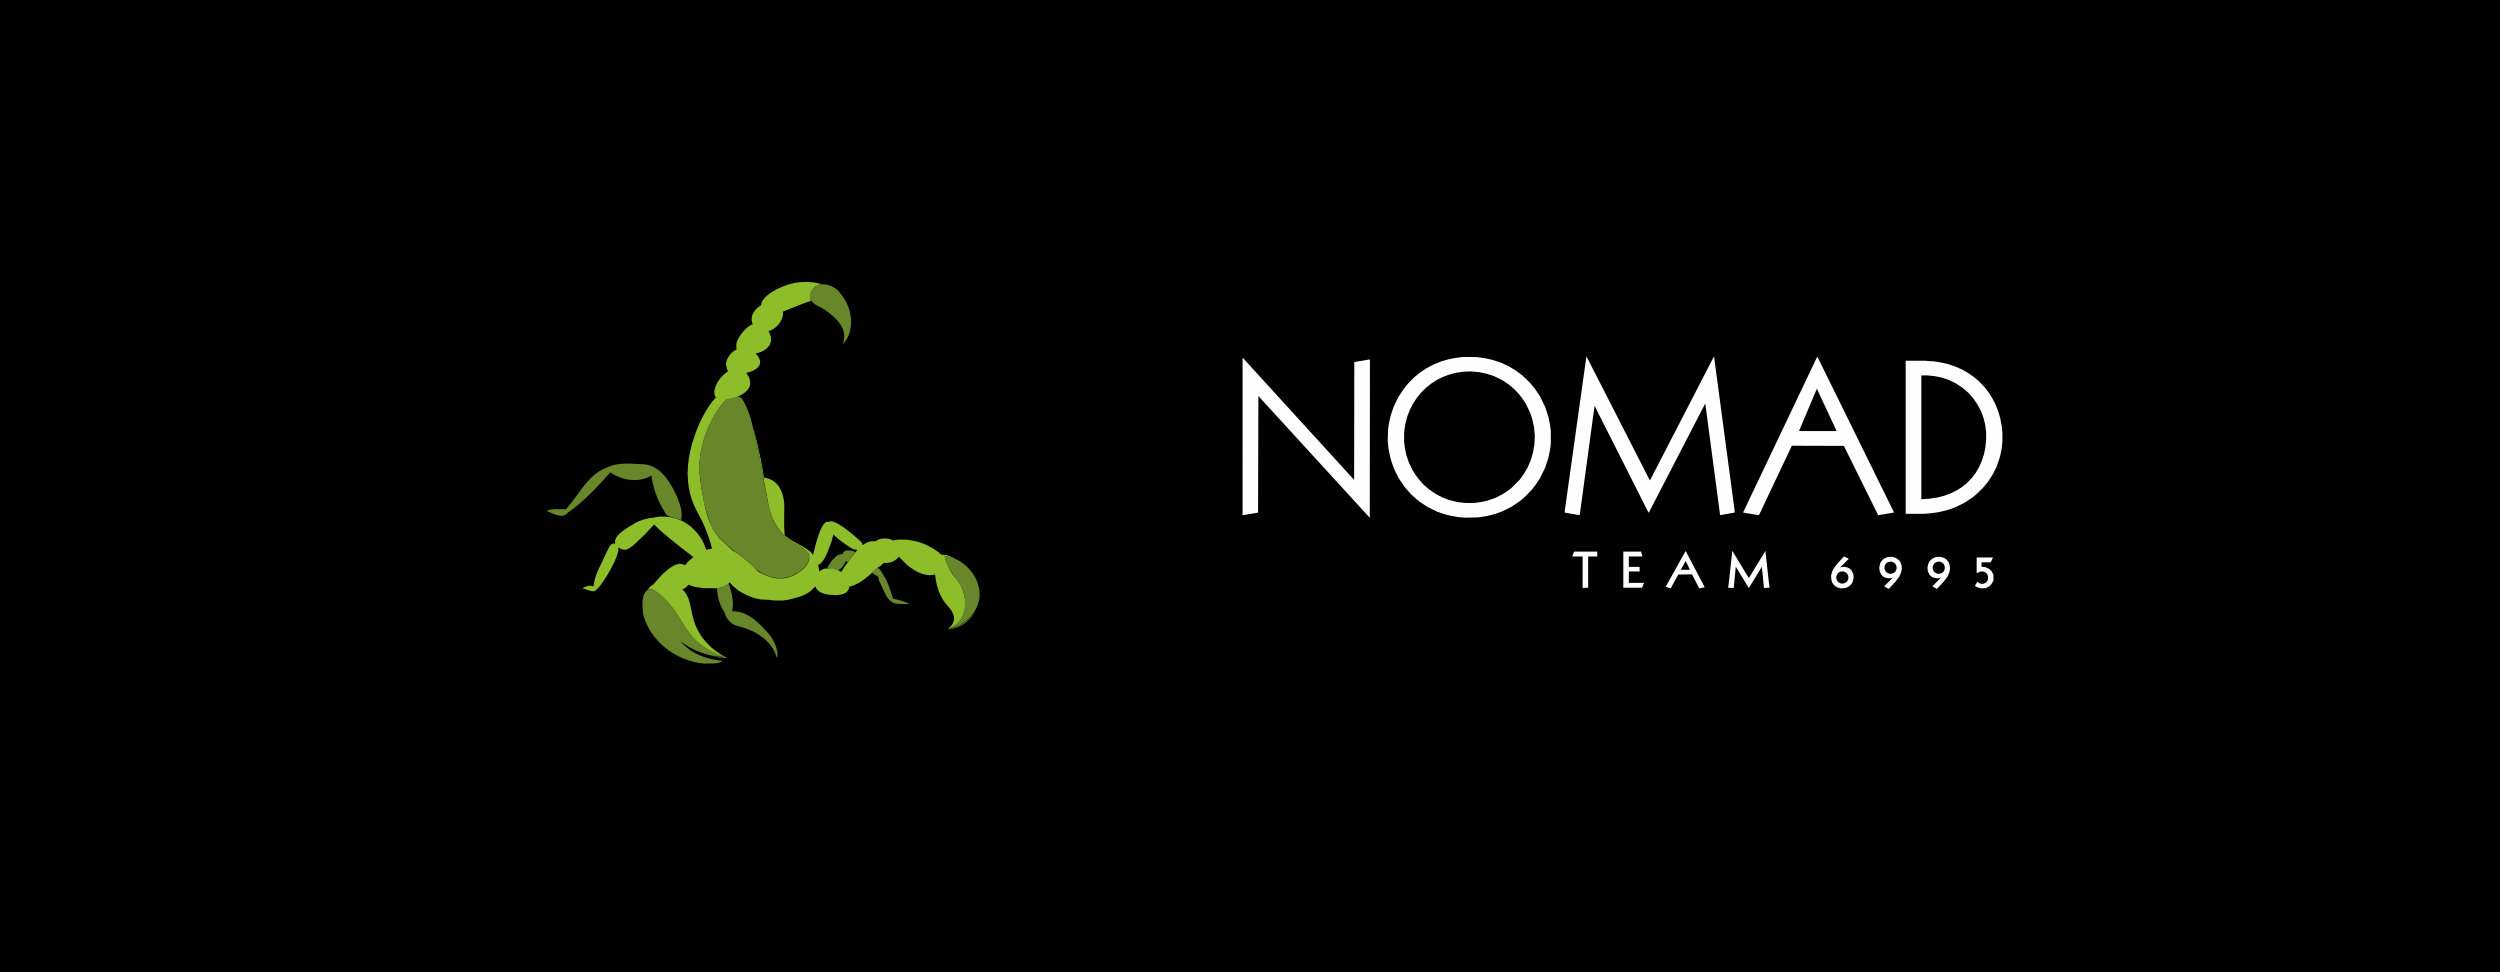 <?xml version="1.0" encoding="UTF-8" standalone="no"?>
<!-- Created with Inkscape (http://www.inkscape.org/) -->

<svg
   width="1440mm"
   height="560mm"
   viewBox="0 0 1440 560"
   version="1.1"
   id="svg1153"
   sodipodi:docname="AboutCover.svg"
   inkscape:version="1.1 (c68e22c387, 2021-05-23)"
   xmlns:inkscape="http://www.inkscape.org/namespaces/inkscape"
   xmlns:sodipodi="http://sodipodi.sourceforge.net/DTD/sodipodi-0.dtd"
   xmlns="http://www.w3.org/2000/svg"
   xmlns:svg="http://www.w3.org/2000/svg">
  <sodipodi:namedview
     id="namedview1155"
     pagecolor="#ffffff"
     bordercolor="#666666"
     borderopacity="1.0"
     inkscape:pageshadow="2"
     inkscape:pageopacity="0.0"
     inkscape:pagecheckerboard="0"
     inkscape:document-units="mm"
     showgrid="false"
     inkscape:snap-bbox="true"
     inkscape:snap-bbox-midpoints="true"
     inkscape:snap-bbox-edge-midpoints="true"
     inkscape:bbox-nodes="true"
     inkscape:bbox-paths="true"
     inkscape:snap-page="true"
     inkscape:zoom="0.16770307"
     inkscape:cx="3121.5886"
     inkscape:cy="1398.3047"
     inkscape:window-width="1920"
     inkscape:window-height="1001"
     inkscape:window-x="-9"
     inkscape:window-y="-9"
     inkscape:window-maximized="1"
     inkscape:current-layer="layer1" />
  <defs
     id="defs1150" />
  <g
     inkscape:label="Layer 1"
     inkscape:groupmode="layer"
     id="layer1">
    <rect
       style="fill:#000000;stroke-width:10;stroke-linecap:round;stroke-linejoin:round"
       id="rect1258"
       width="1440"
       height="560"
       x="0"
       y="0" />
    <g
       id="g13025"
       style="display:inline"
       inkscape:label="TEXT"
       transform="matrix(1.172,0,0,1.172,410.424,134.234)">
      <path
         d="m 61.96,165.718 0.804,-0.647 0.804,-0.647 0.574,-0.848 0.574,-0.848 0.372,-0.743 0.372,-0.744 h 0.033 0.033 l 0.87,0.512 3.737,-4.813 -1.102,-0.652 -0.707,-0.149 -0.707,-0.149 -0.818,-0.002 -0.818,-0.003 -0.463,0.14 -0.464,0.139 -0.321,0.229 -0.322,0.229 -0.267,0.566 -0.267,0.566 -0.279,-0.032 -0.279,-0.032 -0.551,0.115 -0.551,0.114 -0.635,0.315 -0.635,0.315 -1.119,1.119 -1.12,1.119 -0.864,1.314 -0.863,1.314 -0.477,1.189 z"
         style="display:inline;fill:#68872b;fill-opacity:1;stroke-width:0.101"
         id="path22030"
         sodipodi:nodetypes="cccccccccccccccccccccccccccccccccc" />
      <path
         id="path13031"
         style="display:inline;fill:#8dbe2a;stroke-width:0.32"
         d="m 195.387,76 -6.08,0.184 -6.08,0.186 -4.25,0.646 -4.25,0.645 -4.914,1.279 -4.916,1.281 -4.379,1.611 -4.377,1.609 -4.098,1.871 -4.098,1.869 -3.799,2.17 -3.799,2.17 -2.881,2.004 -2.879,2.004 -2.557,2.213 -2.555,2.211 -1.855,2.207 -1.854,2.209 -0.963,1.953 -0.961,1.955 -0.348,2.092 -0.346,2.094 -1.152,0.611 -1.152,0.613 -2.275,1.822 -2.275,1.822 -1.453,1.701 -1.451,1.699 -1,1.48 -1,1.482 -0.934,1.881 -0.934,1.881 -0.508,1.961 -0.508,1.961 v 2.725 2.727 l 0.6,1.869 0.6,1.867 0.229,0.543 0.227,0.541 -2.027,1.021 -2.027,1.023 -1.842,1.248 -1.84,1.248 -3.084,2.947 -3.084,2.947 -1.83,2.24 -1.83,2.24 -1.816,2.67 -1.816,2.668 -1.383,2.771 -1.385,2.771 -0.762,2.24 -0.762,2.24 -0.004,3.52 -0.002,3.52 0.27,1.17 0.27,1.168 -0.75,0.232 -0.75,0.234 -2.225,1.434 -2.223,1.432 -2.047,1.965 -2.045,1.965 -1.607,2.4 -1.607,2.4 -1.775,3.633 -1.346,3.891 -0.221,3.373 0.729,4.324 0.396,1.51 0.395,1.51 0.822,1.699 0.82,1.699 -0.113,0.078 -0.113,0.076 -2.93,2.154 -2.932,2.152 -3.02,3.146 -3.02,3.146 -1.998,2.986 -1.998,2.986 -1.197,2.418 -1.197,2.416 -0.693,1.76 -0.691,1.76 -0.643,2.531 -0.641,2.531 v 2.818 2.816 l 0.646,1.729 0.646,1.729 0.615,0.557 0.615,0.557 -3.207,3.709 -3.205,3.711 -2.322,3.223 -2.32,3.223 -1.924,3.033 -1.922,3.035 -1.602,2.727 -1.604,2.727 -2.426,4.633 -2.428,4.633 -1.979,4.32 -1.979,4.32 -2.205,5.41 -2.203,5.41 -5.998,18.305 -1.627,6.719 -1.627,6.721 -0.811,4.48 -0.811,4.48 -0.639,5.01 -0.637,5.012 -0.379,6.877 -0.379,6.877 0.367,6.512 0.367,6.512 0.51,4 0.512,4 0.938,4.682 0.938,4.682 1.299,4.6 1.299,4.598 1.785,4.641 1.783,4.639 1.559,3.33 1.557,3.33 4.621,8.83 4.621,8.83 2.098,4.576 2.1,4.576 2.434,6.123 2.434,6.125 2.318,7.061 2.318,7.059 1.057,3.924 1.055,3.924 -0.154,0.154 -0.154,0.154 -2.855,0.496 -2.855,0.496 -1.535,0.453 -1.535,0.453 -0.113,-0.387 -0.111,-0.387 -1.014,-3.041 -1.016,-3.039 -2.182,-4.48 -2.184,-4.48 -2.002,-3.039 -2.002,-3.041 -1.932,-2.559 -1.93,-2.561 -4.344,-4.352 -4.342,-4.354 -3.248,-2.406 -3.248,-2.408 -2.758,-1.666 -2.758,-1.664 -3.289,-1.553 -3.289,-1.551 -3.824,-1.273 -3.826,-1.271 -3.359,-0.664 -3.361,-0.662 -2.719,-0.342 -2.721,-0.34 -5.119,-0.191 -5.121,-0.189 -2.879,0.377 -2.881,0.379 -1.76,0.441 -1.76,0.441 -4.16,0.533 -4.16,0.531 -4.16,1.066 -4.16,1.066 -2.879,1.021 -2.881,1.021 -2.881,1.344 -2.881,1.346 -6.559,3.938 -6.561,3.936 -3.52,2.41 -3.52,2.408 -2.4,1.953 -2.4,1.951 -2.08,2.137 -2.08,2.137 -1.102,1.822 -1.102,1.822 -0.568,1.643 -0.566,1.641 -0.01,1.443 -0.012,1.441 0.275,0.963 0.277,0.961 -1.258,-0.119 -1.258,-0.119 -1.404,0.393 -1.406,0.395 -1.266,1.082 -1.264,1.084 -1.271,2.012 -1.271,2.014 -1.336,2.658 -1.338,2.658 -2.883,6.266 -2.881,6.268 -3.951,8.182 -3.953,8.182 -1.432,3.52 -1.434,3.52 -1.125,3.52 -1.123,3.521 -0.83,3.723 -0.83,3.723 -0.207,1.967 -0.205,1.967 -0.234,0.145 -0.234,0.146 -1.078,-0.557 -1.08,-0.555 -2.719,0.023 -2.721,0.021 -2.24,0.689 -2.24,0.688 -2.4,1.166 -2.398,1.164 0.639,0.264 0.641,0.266 6.35,1.979 6.35,1.977 1.984,0.16 1.984,0.158 1.59,-0.805 1.59,-0.807 2.559,-2.672 2.557,-2.674 2.301,-3.084 2.301,-3.084 3.342,-5.076 3.344,-5.076 2.805,-4.799 2.805,-4.801 3.135,-6.08 3.133,-6.08 1.652,-3.84 1.654,-3.84 1.215,-3.686 1.217,-3.686 0.35,-1.932 0.352,-1.934 0.031,-2.098 0.031,-2.098 1.805,1.09 1.807,1.088 2.168,0.66 2.166,0.66 2.48,-0.113 2.479,-0.113 2.09,-1.029 2.09,-1.029 2.631,-1.957 2.631,-1.959 3.271,-2.914 3.273,-2.914 6.912,-6.65 6.914,-6.65 5.443,-5.848 5.445,-5.848 0.986,-1.121 0.986,-1.119 3.775,3.711 3.777,3.711 3.039,2.701 3.041,2.703 6.721,5.594 6.719,5.596 6.4,5.133 6.4,5.131 9.449,7.34 9.449,7.34 1.111,0.852 1.109,0.85 -1.434,1.23 -1.434,1.229 -3.121,2.838 -3.119,2.836 -1.811,2.363 -1.811,2.363 h -0.127 -0.125 l -1.586,-0.805 -1.586,-0.803 -2.324,-0.361 -2.324,-0.361 -2.719,0.551 -2.721,0.549 -2.316,0.963 -2.316,0.965 -2.803,1.758 -2.805,1.758 -2.08,1.6 -2.078,1.6 -3.578,3.188 -3.578,3.189 -3.49,3.744 -3.49,3.746 -3.346,3.908 -3.344,3.908 -2.229,1.58 -2.227,1.578 -1.473,1.553 -1.471,1.553 -0.9,1.219 -0.902,1.221 0.934,-0.26 0.934,-0.26 1.92,0.039 1.92,0.041 2.027,0.828 2.027,0.83 2.611,1.738 2.613,1.74 3.68,3.133 3.68,3.133 4.641,4.67 4.641,4.672 3.52,4.252 3.52,4.254 3.148,4.375 3.148,4.375 3.436,5.439 3.434,5.441 3.898,6.293 3.9,6.295 2.59,3.625 2.592,3.627 1.807,2.229 1.807,2.229 3.361,3.494 3.359,3.494 3.68,3.086 3.68,3.086 3.201,2.283 3.199,2.283 3.52,2.131 3.521,2.129 5.648,2.82 5.648,2.818 5.07,1.982 5.072,1.98 1.119,0.441 1.121,0.439 -2.4,0.014 -2.4,0.012 -4.32,-0.465 -4.32,-0.465 -1.6,-0.217 -1.6,-0.217 0.172,0.189 0.17,0.189 4.629,0.67 4.629,0.67 3.199,0.26 h 0.002 l 3.199,0.262 1.68,0.045 1.68,0.045 v -0.121 -0.123 l -4.08,-2.322 -4.08,-2.322 -4.16,-2.812 -4.16,-2.812 -3.52,-2.805 -3.52,-2.805 -4.504,-4.498 -4.504,-4.5 -2.404,-3.039 -2.404,-3.041 -1.529,-2.172 -1.529,-2.174 -2.324,-3.98 -2.322,-3.982 -1.789,-3.971 -1.789,-3.971 -1.428,-4.275 -1.426,-4.273 -0.961,-3.84 -0.959,-3.84 -1.816,-8.641 -1.816,-8.641 -1.109,-3.68 -1.109,-3.68 -1.408,-2.982 -1.408,-2.982 -1.432,-2.139 -1.432,-2.137 -1.857,-1.951 -1.859,-1.951 2.691,-1.568 2.689,-1.568 2.277,-2.125 2.277,-2.125 1.162,0.598 1.162,0.596 2.486,0.834 2.486,0.836 3.705,0.771 3.703,0.771 4.801,0.527 4.799,0.527 9.76,0.033 9.76,0.033 3.182,-0.592 3.184,-0.594 2.408,-0.785 2.41,-0.787 2.178,-1.145 2.178,-1.145 2.162,-2.002 2.162,-2.002 1.908,2.244 1.91,2.244 2.559,2.316 2.561,2.314 2.359,1.812 2.361,1.812 2.92,1.807 2.92,1.807 4.096,2.047 4.096,2.045 3.623,1.4 3.623,1.4 3.375,0.984 3.377,0.982 3.145,0.674 3.145,0.672 6.4,0.254 6.4,0.254 4,0.551 4,0.553 6.721,0.012 6.719,0.014 4,-0.545 4,-0.543 3.643,-0.814 3.643,-0.814 5.943,-1.754 5.943,-1.754 3.438,-1.406 3.438,-1.408 1.857,-0.941 1.855,-0.939 3.041,-1.99 3.039,-1.988 3.438,-3.453 3.438,-3.455 1.018,1.91 1.02,1.91 2.295,2.141 2.295,2.141 2.369,1.164 2.369,1.166 2.158,0.662 2.156,0.664 2.803,0.492 2.803,0.492 5.385,0.35 5.385,0.352 3.537,-0.348 3.539,-0.346 2.117,-0.52 2.117,-0.52 1.965,-0.926 1.965,-0.924 1.627,-1.461 1.625,-1.461 0.994,-2.021 0.996,-2.021 0.176,-1.316 0.178,-1.316 1.316,-0.334 1.318,-0.332 2.855,-0.973 2.854,-0.973 L 272,545.699 275.387,544 l 3.84,-2.543 3.84,-2.541 3.359,-2.664 3.361,-2.666 2.395,-2.109 2.395,-2.109 4.852,-4.48 4.854,-4.48 2.83,-1.76 2.832,-1.76 2.164,-2.041 2.164,-2.041 1.518,0.199 1.518,0.199 2.791,-0.32 2.791,-0.32 2.488,-0.789 2.49,-0.791 2.547,-1.494 2.547,-1.494 2.252,-2.273 2.254,-2.273 5.92,5.957 5.92,5.955 3.248,2.566 3.248,2.564 3.152,2.088 3.152,2.09 3.039,1.607 3.041,1.607 2.553,1.008 2.553,1.008 2.887,0.773 2.887,0.771 3.426,0.359 3.428,0.359 2.975,-0.377 2.973,-0.375 0.992,-0.172 0.992,-0.17 0.383,3.469 0.383,3.471 0.93,4.654 0.932,4.654 1.152,3.826 1.154,3.824 1.451,3.68 1.451,3.68 1.756,3.361 1.756,3.359 2.045,3.041 2.045,3.039 3.564,4.16 3.564,4.16 1.605,2.24 1.605,2.24 1.359,2.879 1.359,2.881 0.381,1.584 0.379,1.584 -0.01,2.656 -0.008,2.656 -0.789,2.268 -0.789,2.266 -1.062,1.797 -1.062,1.795 -2.879,2.93 -2.881,2.928 1.121,-0.469 1.119,-0.469 2.24,-1.123 2.24,-1.123 2.24,-1.441 2.24,-1.441 2.398,-2.029 2.4,-2.027 1.34,-1.566 1.342,-1.566 1.42,-2.045 1.422,-2.043 1.119,-2.24 1.117,-2.24 0.834,-2.32 0.834,-2.322 0.656,-3.119 0.654,-3.117 0.195,-4.641 0.195,-4.639 -0.383,-3.361 -0.383,-3.359 -0.805,-3.631 -0.805,-3.633 -1.285,-3.729 -1.285,-3.729 -1.594,-3.273 -1.596,-3.275 -1.617,-2.484 -1.619,-2.486 -3.861,-4.801 -3.861,-4.799 -2.195,-3.359 -2.197,-3.361 -2.193,-4.48 -2.193,-4.479 -1.588,-4.32 -1.588,-4.32 -0.568,-2.164 -0.568,-2.166 0.217,-0.217 0.217,-0.217 3.053,0.602 3.053,0.6 4.539,1.5 4.539,1.502 0.113,-0.1 0.113,-0.1 -3.953,-1.93 -3.953,-1.932 -3.041,-1.018 -3.039,-1.02 -3.52,-0.152 -3.52,-0.154 -2.08,-1.828 -2.08,-1.83 -2.65,-1.955 -2.648,-1.955 -2.791,-1.723 -2.791,-1.723 -3.039,-1.629 -3.041,-1.627 -3.039,-1.344 -3.041,-1.344 -3.926,-1.396 -3.928,-1.396 -3.752,-0.943 -3.754,-0.945 -3.84,-0.645 -3.84,-0.646 -3.314,-0.332 -3.314,-0.334 -5.006,0.004 -5.006,0.002 -3.051,0.461 -3.053,0.461 -0.834,0.316 -0.836,0.318 -2.514,-1.088 -2.514,-1.088 -2.34,-0.492 -2.342,-0.492 -3.738,0.008 -3.74,0.006 -2.211,0.469 -2.213,0.469 -2.047,0.957 -2.049,0.959 -0.99,0.705 -0.99,0.705 -3.229,-0.072 -3.23,-0.074 -2.441,0.633 -2.441,0.633 -2.52,1.268 -2.518,1.27 c -4.539,3.469 -3.314,2.015 -5.439,-2.412 l -3.521,-3.162 -3.52,-3.162 -4,-3.383 -4,-3.383 -3.84,-3.041 -3.84,-3.041 -3.041,-2.193 -3.039,-2.195 -3.041,-1.971 -3.039,-1.971 -2.443,-1.338 -2.445,-1.338 -2.516,-0.914 -2.516,-0.914 -1.609,-0.217 -1.609,-0.217 -1.492,0.506 -1.494,0.508 -1.234,-0.197 -1.234,-0.197 -1.127,0.471 -1.125,0.471 -1.203,1.057 -1.203,1.055 -1.283,1.891 -1.285,1.891 -1.695,3.414 -1.695,3.414 -1.615,4.322 -1.615,4.322 -1.654,5.438 -1.652,5.438 -2.314,9.193 -2.316,9.193 -1.803,-2.041 -1.803,-2.041 -2.488,-2.008 -2.488,-2.006 -3.039,-1.992 -3.041,-1.99 -8.479,-4.699 -8.48,-4.701 -4,-2.641 -4,-2.641 -2.08,-1.676 -2.078,-1.676 -0.219,-0.391 -0.221,-0.391 -0.361,-6.521 -0.363,-6.521 0.074,-17.787 0.072,-17.785 -0.543,-3.84 -0.541,-3.84 -0.834,-3.52 -0.832,-3.52 -0.926,-2.527 -0.928,-2.527 -1.5,-2.908 -1.502,-2.906 -1.848,-2.453 -1.85,-2.451 -1.811,-1.656 -1.811,-1.654 -1.912,-1.299 -1.912,-1.299 -2.598,-1.217 -2.598,-1.217 -2.561,-0.637 -2.561,-0.639 -1.271,-0.275 -1.271,-0.275 -0.574,-3.51 -0.576,-3.51 -1.432,-8 -1.434,-8 -1.803,-9.119 c -2.437,-12.334 -5.465,-24.525 -8.504,-36.727 l -1.639,-6.162 -0.109,0.111 -0.111,0.109 7.322,33.621 1.449,7.322 1.449,7.324 2.393,12.639 2.395,12.641 3.553,19.186 3.551,19.186 0.951,4.494 0.953,4.494 0.939,3.521 0.939,3.52 1.465,4.275 1.467,4.275 1.449,3.16 1.449,3.162 1.459,2.643 1.459,2.645 1.439,2.229 1.439,2.23 1.836,2.41 1.836,2.41 2.754,3.092 2.756,3.092 2.971,2.633 2.971,2.631 3.041,2.299 3.039,2.299 2.047,1.381 2.047,1.383 7.014,4.271 7.012,4.273 2.381,1.791 2.381,1.793 1.404,1.605 1.404,1.605 0.807,1.648 0.809,1.648 0.371,2.057 0.373,2.055 -0.223,1.928 -0.225,1.928 -0.625,1.936 -0.627,1.934 -0.979,1.752 -0.979,1.754 -1.291,1.768 -1.289,1.766 -2.471,2.455 -2.469,2.455 -2.662,1.973 -2.662,1.975 -2.895,1.703 -2.895,1.703 -2.887,1.27 -2.887,1.27 -3.045,0.977 -3.045,0.975 -2.867,0.58 -2.869,0.58 -5.76,-0.021 -5.76,-0.019 -3.348,-0.717 -3.346,-0.715 -3.533,-1.141 -3.533,-1.139 -4.424,-1.889 -4.422,-1.889 -2.555,-1.285 -2.553,-1.283 -6.943,-6.973 -6.943,-6.973 -4.26,-3.58 -4.258,-3.58 -3.742,-2.818 -3.74,-2.818 -2.881,-1.924 -2.881,-1.924 -2.238,-1.316 -2.24,-1.316 -6.08,-5.498 -6.08,-5.498 -4.252,-4 -4.254,-4 -2.799,-3.719 -2.799,-3.719 -1.885,-3.039 -1.883,-3.041 -2.002,-3.84 -2.002,-3.84 -1.604,-3.914 -1.604,-3.916 -1.492,-4.564 -1.492,-4.566 -1.242,-4.871 -1.242,-4.871 -1.598,-7.928 -1.596,-7.93 -1.43,-7.871 -1.432,-7.871 -0.814,-5.781 -0.816,-5.779 -0.516,-5.389 -0.516,-5.389 -0.006,-8.639 -0.006,-8.641 0.52,-4.961 0.52,-4.959 0.475,-2.881 0.475,-2.879 4.111,-17.285 1.492,-4.48 1.494,-4.479 2.092,-5.281 2.09,-5.279 2.35,-5.082 2.35,-5.08 2.615,-4.838 2.613,-4.838 2.096,-3.361 2.096,-3.361 2.586,-3.648 2.586,-3.65 2.898,-3.391 2.898,-3.391 2.158,-1.947 2.158,-1.947 2.623,-0.389 2.623,-0.389 3.547,-0.934 3.547,-0.934 2.621,-1.002 2.621,-1 0.621,-0.201 2.996,-1.615 2.994,-1.615 2.527,-1.883 2.525,-1.885 1.607,-1.729 1.607,-1.73 1.031,-1.627 1.031,-1.625 0.68,-1.895 0.678,-1.895 0.018,-3.039 0.018,-3.041 -0.559,-2.061 -0.561,-2.062 -0.885,-1.938 -0.887,-1.939 -1.51,-2.191 -1.51,-2.193 0.1,-0.084 0.102,-0.084 2.24,-0.723 2.24,-0.723 4.299,-1.344 4.125,-2.381 3.436,-2.121 3.262,-3.676 0.672,-1.562 0.672,-1.562 0.203,-1.729 0.203,-1.73 -0.52,-2.027 -0.52,-2.029 -1.152,-2.191 -1.152,-2.193 -1.887,-2.061 -1.889,-2.061 1.043,-0.225 1.045,-0.225 2.881,-0.959 2.879,-0.959 2.561,-1.281 2.561,-1.279 1.934,-1.373 1.936,-1.373 1.941,-2.074 1.941,-2.076 0.965,-1.715 0.965,-1.715 0.598,-1.76 0.6,-1.76 -0.019,-3.68 -0.018,-3.68 -0.883,-2.561 -0.881,-2.561 -0.939,-1.674 -0.939,-1.676 v -0.324 -0.326 l 0.559,-0.004 0.561,-0.004 2.441,-1.066 2.443,-1.064 2.352,-1.564 2.352,-1.562 2.424,-2.426 2.426,-2.424 1.926,-2.879 1.926,-2.879 1.014,-2.438 1.016,-2.438 0.514,-2.186 0.514,-2.186 -0.154,-2.4 -0.154,-2.4 4.521,-1.814 4.521,-1.816 6.721,-2.762 6.719,-2.762 6.24,-2.35 6.24,-2.348 4.48,-1.527 4.48,-1.529 0.102,-0.074 0.102,-0.074 -0.615,-1.232 -0.617,-1.23 -0.227,-0.938 -0.227,-0.939 0.01,-2.592 0.01,-2.592 0.643,-2.07 0.643,-2.068 1.209,-2.072 1.207,-2.072 2.08,-2.088 2.08,-2.088 1.92,-1.002 1.92,-1 1.652,-0.535 1.652,-0.535 2.027,-0.23 2.029,-0.229 -3.604,-0.881 -3.602,-0.879 -3.6,-0.617 -3.6,-0.615 -4.318,-0.381 z m 25.92,446.211 -2.131,0.795 -2.131,0.793 -1.752,1.227 -1.75,1.229 -0.217,-1.963 -0.215,-1.965 -0.621,-3.01 -0.623,-3.012 v -0.08 -0.08 l 1.482,-0.719 1.482,-0.717 1.701,-1.703 1.703,-1.701 1.561,-2.33 1.559,-2.328 1.309,-2.4 1.309,-2.398 1.486,-3.361 1.488,-3.359 3.025,-8.064 3.025,-8.062 1.115,-4.35 1.113,-4.352 v -0.625 -0.627 h 0.191 0.189 l 3.25,2.865 3.25,2.865 3.041,2.422 3.039,2.422 4.998,3.514 4.996,3.514 4.037,2.529 4.039,2.527 3.125,0.539 3.125,0.537 0.238,0.053 0.238,0.053 -1.23,1.426 -1.229,1.428 c -1.097,1.513 -2.593,3.258 -3.715,4.731 -1.122,1.473 -2.245,2.674 -3.347,4.099 -1.102,1.426 -2.121,2.763 -3.16,4.135 -1.039,1.372 -1.91,2.902 -2.842,4.213 l -3.291,4.174 -3.102,4.924 -1.602,2.471 -1.6,2.473 -0.32,-0.016 -0.318,-0.016 -1.441,-0.932 -1.439,-0.932 -1.693,-0.691 -1.691,-0.691 -2.33,-0.578 -2.392,-0.61 -2.08,-0.422 -2.642,-0.297 -2.584,-0.039 -2.303,-0.102 -2.834,0.054 z m 234.191,66.996 -0.328,0.32 -0.328,0.32 -1.867,2.559 -1.869,2.561 -3.059,3.156 -3.059,3.156 -2.4,1.939 -2.4,1.941 -2.881,1.873 -2.879,1.871 -3.041,1.551 -3.039,1.549 -2.24,0.898 -2.24,0.898 -3.359,1.049 v -0.002 l -3.359,1.047 0.613,0.016 0.613,0.018 3.227,-0.846 3.227,-0.844 3.199,-1.236 3.199,-1.238 2.803,-1.518 2.801,-1.52 2.955,-2.08 2.955,-2.08 3.688,-3.68 3.689,-3.68 2.01,-2.881 2.012,-2.879 0.68,-1.121 z m -38.791,26.652 -0.42,0.168 -0.42,0.168 0.613,0.025 0.613,0.025 -0.193,-0.193 z m -370.559,41.602 -0.422,0.168 v -0.002 l -0.42,0.17 0.613,0.025 0.613,0.025 -0.191,-0.195 z m 1.559,0.332 -0.4,0.162 -0.398,0.162 h 0.799 0.801 l -0.4,-0.162 z m 1.6,0.32 -0.398,0.162 -0.4,0.16 h 0.799 0.801 l -0.4,-0.16 z"
         transform="matrix(0.316,0,0,0.316,-15.052,0)"
         sodipodi:nodetypes="cccccccccccccccccccccccccccccccccccccccccccccccccccccccccccccccccccccccccccccccccccccccccccccccccccccccccccccccccccccccccccccccccccccccccccccccccccccccccccccccccccccccccccccccccccccccccccccccccccccccccccccccccccccccccccccccccccccccccccccccccccccccccccccccccccccccccccccccccccccccccccccccccccccccccccccccccccccccccccccccccccccccccccccccccccccccccccccccccccccccccccccccccccccccccccccccccccccccccccccccccccccccccccccccccccccccccccccccccccccccccccccccccccccccccccccccccccccccccccccccccccccccccccccccccccccccccccccccccccccccccccccccccccccccccccccccccccccccccccccccccccccccccccccccccccccccccccccccccccccccccccccccccccccccccccccccccccccccccccccccccccccccccccccccccccccccccccccccccccccccccccccccccccccccccccccccccccccccccccccccccccccccccccccccccccccccccccccccccccccccccccccccccccccccccccccccccccccccccccccccccccccccccccccccccccccccccccccccccccccccccccccccccccccccccccccccccccccccccccccccccccccccccccccccccccccccccccccccccccccccccccccccccccccccccccccccccccccccccccccccccccccccccccccccccccccccccccccccccccccccccccccccccccccccccccccccssscccccccccccccccccccccccccccccccccccccccccccccccccccccccccccccccccccccccccccccccccc" />
      <path
         style="display:inline;fill:#68872b;stroke-width:0.101"
         d="m -4.232,211.592 c -13.67,-1.175 -27.129,-11.295 -30,-25.048 -0.222,-3.807 -0.991,-9.505 2.927,-11.57 4.788,0.222 7.895,5.134 11.015,8.305 5.762,7.354 9.383,16.906 18.209,21.34 2.568,1.506 5.319,2.65 8.104,3.689 -7.782,-0.02 -15.465,-2.858 -21.611,-7.594 5.026,6.134 12.862,8.897 20.55,9.537 -1.937,1.753 -6.495,1.2 -9.195,1.341 z M 31.552,208.546 C 28.968,199.581 19.998,194.824 11.479,192.934 8.721,191.804 6.55,189.248 5.97,186.572 3.546,183.043 2.247,178.619 2.184,174.387 c 2.064,0.655 4.986,-2.58 5.957,-1.651 1.317,4.187 2.503,8.782 1.459,13.123 8.231,-0.129 14.345,6.777 19.206,12.558 1.8,2.976 3.665,6.998 2.984,10.306 h -0.146 l -0.091,-0.177 z m 84.92,-14.408 c 8.113,-3.169 9.358,-13.72 5.577,-20.651 -2.766,-4.799 -7.422,-9.123 -7.958,-14.82 11.438,1.328 20.942,14.394 15.679,25.402 -2.651,5.635 -8.325,9.618 -14.424,10.616 0.375,-0.182 0.75,-0.365 1.125,-0.547 z M 91.311,182.244 c -6.087,-0.172 -7.024,-7.41 -9.639,-11.579 0.829,-3.182 -5.75,-2.906 -2.104,-5.023 2.144,-3.328 4.093,2.461 5.295,3.933 1.799,3.154 2.697,6.863 3.894,10.132 2.519,0.507 6.409,1.6 7.949,2.554 -1.768,0.12 -3.618,0.114 -5.395,-0.016 z M 22.439,107.142 c 2.586,10.907 3.321,22.296 7.015,32.906 2.824,7.565 8.725,10.816 16.429,15.849 4.064,3.884 -0.645,9.515 -4.492,11.349 -3.006,1.824 -6.559,2.68 -10.058,2.272 -5.236,-0.709 -9.93,-3.386 -13.186,-7.541 C 11.332,156.259 2.729,151.855 -0.884,143.199 -4.342,134.277 -6.029,124.603 -6.379,115.06 c -0.098,-2.711 0.194,-5.455 0.71,-8.095 l 1.224,-5.118 C -1.983,94.489 1.289,86.991 7.095,81.649 c 2.76,0.126 6.102,-3.079 7.785,0.468 3.71,5.951 4.871,13.065 6.45,19.789 m 90.774,55.879 c -0.232,-0.561 1.957,0.746 0,0 z m -128.057,-16.872 c -2.803,-1.41 -6.587,-0.699 -7.753,-4.256 -3.427,-5.23 -5.454,-11.326 -6.366,-17.462 -6.269,3.783 -14.677,2.369 -20.169,-1.6 -6.386,7.165 -13.012,14.422 -20.948,19.892 -2.466,3.243 -7.397,0.259 -10.465,-0.956 2.716,-1.24 6.976,-0.706 9.694,-0.827 6.474,-7.252 10.927,-17.591 20.83,-20.756 4.984,-2.378 11.135,-1.51 16.586,-1.358 8.775,0.213 13.796,8.814 17.062,15.879 1.402,3.636 3.005,7.786 1.984,11.649 l -0.455,-0.204 z m 37.283,-39.007 c -8.271,5.689 -18.608,6.117 -25.775,-0.06 M 64.232,53.979 c 2.573,-7.854 -5.081,-13.86 -10.979,-17.469 -3.096,-1.13 -6.838,-3.86 -4.951,-7.585 2.801,-6.056 11.404,-3.961 14.521,0.742 5.877,6.746 7.651,18.209 1.164,25.084 l 0.171,-0.54 0.074,-0.232 z"
         id="path13029"
         sodipodi:nodetypes="ccccccccccccccccccccccccccscccccsscccccccccccccccccccccccccccccccccccccc" />
    </g>
    <path
       style="display:inline;fill:#fefefe;stroke-width:0.188"
       d="m 1086.455,338.405 -1.19,-0.677 2.362,-2.368 2.362,-2.368 v -0.134 -0.133 l -0.481,0.183 -0.481,0.183 -0.785,-0.002 -0.785,-0.002 -0.997,-0.265 -0.997,-0.265 -0.41,-0.271 -0.41,-0.271 -0.544,-0.54 -0.544,-0.54 -0.434,-0.94 -0.434,-0.94 -0.122,-1.038 -0.122,-1.038 0.231,-1.117 0.231,-1.117 0.361,-0.711 0.361,-0.711 0.762,-0.762 0.762,-0.762 0.994,-0.455 0.994,-0.455 1.191,-0.111 1.191,-0.111 1.168,0.299 1.168,0.299 0.727,0.459 0.727,0.459 0.641,0.749 0.641,0.749 0.336,0.934 0.336,0.934 0.102,1.006 0.102,1.006 -0.204,1.094 -0.204,1.094 -0.519,1.156 -0.519,1.156 -1.048,1.408 -1.048,1.408 -1.932,2.111 -1.932,2.11 -0.209,-0.007 -0.209,-0.007 -1.19,-0.677 z m 3.862,-8.228 0.691,-0.289 0.362,-0.321 0.362,-0.321 0.345,-0.75 0.345,-0.75 v -0.75 -0.75 l -0.345,-0.75 -0.345,-0.75 -0.362,-0.321 -0.362,-0.321 -0.691,-0.289 -0.691,-0.289 h -0.669 -0.669 l -0.691,0.289 -0.691,0.289 -0.362,0.321 -0.362,0.321 -0.345,0.75 -0.345,0.75 v 0.71 0.71 l 0.288,0.691 0.289,0.691 0.321,0.362 0.321,0.362 0.75,0.345 0.75,0.345 0.71,0.004 0.71,0.004 0.691,-0.289 z m 23.902,8.228 -1.19,-0.677 2.362,-2.368 2.362,-2.368 v -0.134 -0.133 l -0.481,0.183 -0.481,0.183 -0.785,-0.002 -0.785,-0.002 -0.997,-0.265 -0.997,-0.265 -0.41,-0.271 -0.41,-0.271 -0.544,-0.54 -0.544,-0.54 -0.434,-0.94 -0.434,-0.94 -0.122,-1.038 -0.122,-1.038 0.231,-1.117 0.231,-1.117 0.361,-0.711 0.361,-0.711 0.762,-0.762 0.762,-0.762 0.994,-0.455 0.994,-0.455 1.191,-0.111 1.191,-0.111 1.168,0.299 1.168,0.299 0.727,0.459 0.727,0.459 0.641,0.749 0.641,0.749 0.336,0.934 0.336,0.934 0.102,1.006 0.102,1.006 -0.204,1.094 -0.204,1.094 -0.519,1.156 -0.519,1.156 -1.048,1.408 -1.048,1.408 -1.932,2.111 -1.932,2.11 -0.209,-0.007 -0.209,-0.007 -1.19,-0.677 z m 3.862,-8.228 0.691,-0.289 0.362,-0.321 0.362,-0.321 0.345,-0.75 0.345,-0.75 v -0.75 -0.75 l -0.345,-0.75 -0.345,-0.75 -0.362,-0.321 -0.362,-0.321 -0.691,-0.289 -0.691,-0.289 h -0.669 -0.669 l -0.691,0.289 -0.691,0.289 -0.362,0.321 -0.362,0.321 -0.345,0.75 -0.345,0.75 v 0.71 0.71 l 0.288,0.691 0.289,0.691 0.321,0.362 0.321,0.362 0.75,0.345 0.75,0.345 0.71,0.004 0.71,0.004 0.691,-0.289 z m -157.292,8.234 -1.351,-0.467 0.601,-1.075 0.601,-1.075 5.156,-9.229 5.156,-9.229 0.41,0.796 0.41,0.796 5.07,9.661 5.07,9.661 -0.881,0.203 -0.881,0.203 -0.696,0.112 -0.696,0.112 -2.083,-4.024 -2.083,-4.024 -3.951,0.051 -3.951,0.051 -2.181,3.982 -2.181,3.982 -0.094,-0.009 -0.094,-0.009 -1.351,-0.467 z m 12.505,-10.337 -0.009,-0.141 -1.164,-2.405 -1.164,-2.405 -1.313,2.375 -1.313,2.375 -0.063,0.171 -0.063,0.171 h 2.548 2.548 l -0.009,-0.141 z m 85.98,10.557 -0.981,-0.276 -0.727,-0.459 -0.727,-0.459 -0.637,-0.745 -0.637,-0.745 -0.34,-0.911 -0.34,-0.911 -0.105,-1.219 -0.105,-1.219 0.3,-1.17 0.3,-1.17 0.494,-0.988 0.494,-0.988 0.986,-1.313 0.986,-1.313 1.911,-2.064 1.911,-2.064 h 0.225 0.225 l 1.2,0.626 1.2,0.626 -2.373,2.378 -2.373,2.378 v 0.106 0.106 l 0.939,-0.192 0.939,-0.192 1.171,0.24 1.171,0.24 0.583,0.358 0.583,0.358 0.524,0.517 0.524,0.517 0.434,0.94 0.434,0.94 0.122,1.038 0.122,1.038 -0.231,1.117 -0.231,1.117 -0.361,0.711 -0.361,0.711 -0.762,0.762 -0.762,0.762 -1.014,0.464 -1.014,0.464 -1.358,0.079 -1.358,0.079 -0.981,-0.276 z m 3.278,-2.826 0.691,-0.289 0.362,-0.321 0.362,-0.321 0.345,-0.75 0.345,-0.75 v -0.75 -0.75 l -0.345,-0.75 -0.345,-0.75 -0.362,-0.321 -0.362,-0.321 -0.691,-0.289 -0.691,-0.289 h -0.669 -0.669 l -0.691,0.289 -0.691,0.289 -0.362,0.321 -0.362,0.321 -0.344,0.75 -0.345,0.75 v 0.71 0.71 l 0.288,0.691 0.289,0.691 0.321,0.362 0.321,0.362 0.75,0.345 0.75,0.345 0.71,0.004 0.71,0.004 0.691,-0.289 z m 77.569,2.823 -0.989,-0.277 -0.512,-0.277 -0.512,-0.277 -0.263,-0.176 -0.263,-0.176 0.614,-1.097 0.614,-1.097 0.06,-0.067 0.06,-0.067 0.527,0.358 0.527,0.358 0.525,0.225 0.525,0.225 0.695,-0.004 0.695,-0.004 0.765,-0.348 0.765,-0.347 0.397,-0.504 0.397,-0.504 0.221,-0.671 0.221,-0.671 -0.112,-0.942 -0.112,-0.942 -0.462,-0.698 -0.462,-0.698 -0.873,-0.422 -0.873,-0.423 -1.021,0.105 -1.021,0.105 -0.839,0.469 -0.839,0.469 v -4.583 -4.583 h 4.685 4.685 l -0.174,0.457 -0.174,0.457 -0.481,0.95 -0.481,0.95 h -2.623 -2.623 v 1.286 1.286 l 1.156,0.121 1.156,0.121 0.977,0.447 0.977,0.447 0.769,0.695 0.769,0.695 0.521,1.062 0.521,1.062 -0.01,1.595 -0.01,1.595 -0.515,0.992 -0.515,0.992 -0.639,0.708 -0.639,0.707 -1.056,0.534 -1.056,0.534 -1.347,0.064 -1.347,0.064 -0.989,-0.277 z m -228.538,-8.981 v -9.124 h -2.971 -2.971 l 0.485,-1.407 0.485,-1.407 6.707,-1.3e-4 6.707,-1.3e-4 v 1.407 1.407 h -2.626 -2.626 v 9.005 9.005 h -0.724 -0.724 l -0.87,0.119 -0.87,0.119 z m 84.92,8.934 -1.093,-0.068 0.109,-0.694 0.109,-0.694 1.024,-9.192 1.024,-9.192 0.046,-0.703 0.046,-0.703 0.124,0.14 0.124,0.14 4.557,7.504 4.557,7.504 0.124,0.144 0.124,0.144 4.75,-7.789 4.75,-7.789 h 0.03 0.03 l 0.046,0.704 0.046,0.703 1.024,9.192 1.024,9.192 0.105,0.675 0.105,0.675 -1.547,0.119 -1.547,0.119 -0.071,-0.071 -0.071,-0.071 -0.538,-5.507 -0.538,-5.507 -0.06,-0.553 -0.06,-0.553 -3.744,6.12 -3.744,6.12 -0.213,-0.314 -0.213,-0.314 -3.547,-5.801 -3.547,-5.801 -0.04,0.267 -0.04,0.267 -0.476,5.065 -0.476,5.065 -0.105,0.797 -0.105,0.797 -0.504,-0.035 -0.504,-0.035 z m -61.471,-10.46 v -10.412 h 5.113 5.113 l 0.394,1.407 0.394,1.407 h -3.913 -3.913 v 3.002 3.002 h 3.095 3.095 v 1.313 1.313 h -3.095 -3.095 v 3.283 3.283 h 4.397 4.397 l -0.587,1.407 -0.587,1.407 h -5.404 -5.404 z m -178.125,-64.945 -32.079,-35.058 -0.094,33.58 -0.094,33.58 -4.127,0.698 -4.127,0.698 -0.328,0.011 -0.328,0.011 V 251.486 206.275 l 0.141,0.004 0.141,0.004 31.986,35.073 31.986,35.073 0.047,-33.952 0.047,-33.952 0.046,-0.002 0.046,-0.002 4.4,-0.741 4.4,-0.741 0.056,0.056 0.056,0.056 -0.047,45.541 -0.047,45.541 -32.079,-35.058 z m 84.795,34.823 -1.876,-0.177 -2.157,-0.383 -2.157,-0.383 -1.797,-0.455 -1.797,-0.455 -1.955,-0.673 -1.955,-0.673 -3.002,-1.469 -3.002,-1.469 -2.084,-1.397 -2.084,-1.397 -1.105,-0.894 -1.105,-0.894 -1.547,-1.402 -1.547,-1.402 -1.804,-2.097 -1.804,-2.097 -1.67,-2.497 -1.67,-2.497 -1.278,-2.583 -1.278,-2.583 -0.68,-1.861 -0.68,-1.861 -0.486,-1.688 -0.486,-1.688 -0.452,-2.251 -0.452,-2.251 -0.224,-2.425 -0.224,-2.425 0.114,-3.39 0.114,-3.39 0.294,-1.876 0.294,-1.876 0.488,-2.064 0.488,-2.064 0.833,-2.439 0.833,-2.439 1.379,-2.814 1.379,-2.814 1.499,-2.251 1.499,-2.251 1.282,-1.592 1.282,-1.592 1.822,-1.824 1.822,-1.824 1.853,-1.476 1.853,-1.476 1.637,-1.078 1.637,-1.078 2.098,-1.101 2.098,-1.101 2.128,-0.854 2.128,-0.854 1.961,-0.571 1.961,-0.571 1.726,-0.36 1.726,-0.36 2.345,-0.323 2.345,-0.323 4.127,0.004 4.127,0.004 2.345,0.319 2.345,0.319 2.157,0.476 2.157,0.476 2.439,0.808 2.439,0.808 2.096,0.939 2.096,0.939 2.218,1.315 2.218,1.315 1.908,1.425 1.908,1.425 2.102,2.014 2.102,2.014 1.498,1.787 1.498,1.787 1.501,2.251 1.501,2.251 1.473,3.002 1.473,3.002 0.931,2.814 0.931,2.814 0.477,2.345 0.477,2.345 0.23,1.782 0.23,1.782 v 3.658 3.658 l -0.23,1.782 -0.23,1.782 -0.466,2.314 -0.466,2.314 -0.937,2.845 -0.937,2.845 -1.476,3.002 -1.476,3.002 -1.174,1.782 -1.174,1.782 -1.141,1.501 -1.141,1.501 -2.255,2.321 -2.255,2.321 -1.501,1.213 -1.501,1.213 -2.251,1.499 -2.251,1.499 -2.626,1.283 -2.626,1.283 -1.876,0.69 -1.876,0.69 -2.463,0.632 -2.463,0.632 -2.602,0.39 -2.602,0.39 -3.846,0.074 -3.846,0.074 -1.876,-0.177 z m 8.442,-8.432 1.688,-0.187 2.055,-0.387 2.055,-0.387 2.472,-0.814 2.472,-0.814 2.039,-1.019 2.039,-1.019 1.313,-0.806 1.313,-0.806 1.407,-1.038 1.407,-1.038 2.533,-2.548 2.533,-2.548 1.219,-1.734 1.219,-1.734 1.012,-1.737 1.012,-1.737 0.929,-2.157 0.929,-2.157 0.62,-2.158 0.621,-2.158 0.389,-2.292 0.389,-2.292 0.123,-2.492 0.123,-2.492 -0.222,-2.345 -0.222,-2.345 -0.451,-2.251 -0.451,-2.251 -0.676,-2.064 -0.676,-2.064 -1.202,-2.495 -1.202,-2.495 -1.059,-1.632 -1.059,-1.632 -1.047,-1.313 -1.047,-1.313 -1.323,-1.386 -1.323,-1.386 -1.688,-1.415 -1.688,-1.415 -1.688,-1.113 -1.688,-1.113 -2.439,-1.186 -2.439,-1.186 -2.016,-0.668 -2.016,-0.668 -2.299,-0.465 -2.299,-0.465 -2.345,-0.216 -2.345,-0.216 -2.345,0.118 -2.345,0.118 -1.816,0.275 -1.816,0.275 -1.936,0.49 -1.936,0.49 -1.782,0.664 -1.782,0.664 -1.74,0.843 -1.74,0.843 -1.609,1.01 -1.609,1.01 -1.529,1.194 -1.529,1.194 -1.615,1.59 -1.615,1.59 -1.183,1.485 -1.183,1.485 -1.114,1.688 -1.114,1.688 -0.893,1.782 -0.893,1.782 -0.697,1.771 -0.697,1.771 -0.639,2.492 -0.639,2.492 -0.285,2.172 -0.285,2.172 v 2.762 2.762 l 0.192,1.59 0.192,1.59 0.39,1.97 0.39,1.97 0.737,2.251 0.737,2.251 1.026,2.134 1.026,2.134 0.855,1.409 0.855,1.409 0.988,1.335 0.988,1.335 1.295,1.478 1.295,1.478 1.693,1.486 1.693,1.486 1.876,1.281 1.876,1.281 1.782,0.948 1.782,0.948 1.97,0.781 1.97,0.781 2.439,0.621 2.439,0.621 1.688,0.208 1.688,0.208 0.563,0.064 0.563,0.064 2.345,0.026 2.345,0.027 z m 55.167,6.4 -3.927,-0.691 -0.08,-0.241 -0.08,-0.241 6.24,-44.494 6.24,-44.494 0.118,-0.137 0.118,-0.137 18.173,35.555 18.173,35.555 0.147,-0.15 0.147,-0.15 18.194,-35.244 18.194,-35.244 0.177,-0.177 0.177,-0.177 0.129,0.997 0.129,0.997 5.814,43.515 5.814,43.515 -0.055,0.372 -0.055,0.372 -4.104,0.723 -4.104,0.723 -0.06,-0.06 -0.06,-0.06 -4.237,-31.887 -4.237,-31.887 -0.05,-0.166 -0.05,-0.166 -16.219,31.35 -16.219,31.35 -0.15,-0.046 -0.15,-0.046 -15.42,-30.527 -15.42,-30.527 -0.094,-0.002 -0.094,-0.002 -4.206,31 -4.206,31 -0.083,0.328 -0.083,0.328 -0.306,-0.02 -0.306,-0.02 -3.927,-0.691 z m 103.026,-0.007 -4.08,-0.699 -0.095,-0.095 -0.095,-0.095 21.286,-44.726 21.286,-44.726 h 0.127 0.127 l 22.018,44.73 22.018,44.731 -0.175,0.108 -0.175,0.108 -4.343,0.717 -4.343,0.717 -0.069,-0.069 -0.069,-0.069 -9.832,-19.879 -9.832,-19.879 -14.993,-0.048 -14.993,-0.048 -9.461,19.98 -9.461,19.98 -0.382,-0.02 -0.382,-0.02 z m 49.014,-48.834 -0.535,-1.172 -5.146,-11.018 -5.146,-11.018 -5.094,12.057 -5.094,12.057 v 0.134 0.134 h 10.775 10.775 z m 40.33,4.737 V 207.776 l 5.487,0.002 5.487,0.002 2.626,0.189 2.626,0.189 1.836,0.274 1.836,0.274 2.177,0.488 2.178,0.488 2.206,0.738 2.206,0.738 1.91,0.847 1.91,0.847 1.532,0.867 1.532,0.867 1.635,1.097 1.635,1.097 1.648,1.376 1.648,1.376 1.763,1.849 1.763,1.849 1.355,1.821 1.355,1.821 0.941,1.566 0.941,1.566 0.771,1.542 0.77,1.542 0.749,1.879 0.749,1.879 0.559,1.883 0.559,1.883 0.463,2.387 0.463,2.387 0.199,2.157 0.199,2.157 v 2.172 2.172 l -0.199,2.049 -0.199,2.049 -0.465,2.345 -0.465,2.345 -0.935,2.814 -0.935,2.814 -1.203,2.439 -1.203,2.439 -1.476,2.251 -1.476,2.251 -1.422,1.688 -1.422,1.688 -1.756,1.709 -1.756,1.709 -1.219,0.999 -1.219,0.999 -2.251,1.483 -2.251,1.483 -2.626,1.28 -2.626,1.28 -2.064,0.748 -2.064,0.748 -2.626,0.658 -2.626,0.658 -2.064,0.298 -2.064,0.298 -2.157,0.186 -2.157,0.186 -5.393,0.002 -5.394,0.002 v -44.086 z m 15.758,35.073 2.533,-0.367 2.079,-0.548 2.079,-0.548 1.861,-0.695 1.861,-0.695 1.483,-0.743 1.483,-0.743 1.613,-1.003 1.613,-1.003 1.519,-1.222 1.519,-1.222 1.411,-1.5 1.411,-1.5 1.066,-1.417 1.066,-1.417 0.967,-1.642 0.967,-1.642 0.783,-1.782 0.783,-1.782 0.585,-1.832 0.586,-1.832 0.378,-1.698 0.378,-1.698 0.278,-2.378 0.278,-2.378 v -2.383 -2.383 l -0.29,-2.214 -0.29,-2.214 -0.458,-1.809 -0.458,-1.809 -0.586,-1.662 -0.587,-1.662 -0.843,-1.688 -0.843,-1.688 -0.67,-1.126 -0.671,-1.126 -1.251,-1.688 -1.252,-1.688 -1.144,-1.238 -1.144,-1.238 -1.557,-1.321 -1.557,-1.321 -1.85,-1.236 -1.849,-1.236 -2.09,-1.019 -2.09,-1.019 -2.251,-0.751 -2.251,-0.751 -1.997,-0.385 -1.997,-0.385 -2.037,-0.193 -2.037,-0.193 -1.641,-1.7e-4 -1.641,-1.4e-4 v 35.67 35.67 l 2.111,-0.128 2.111,-0.128 z"
       id="path13033"
       inkscape:label="path13033" />
  </g>
</svg>
